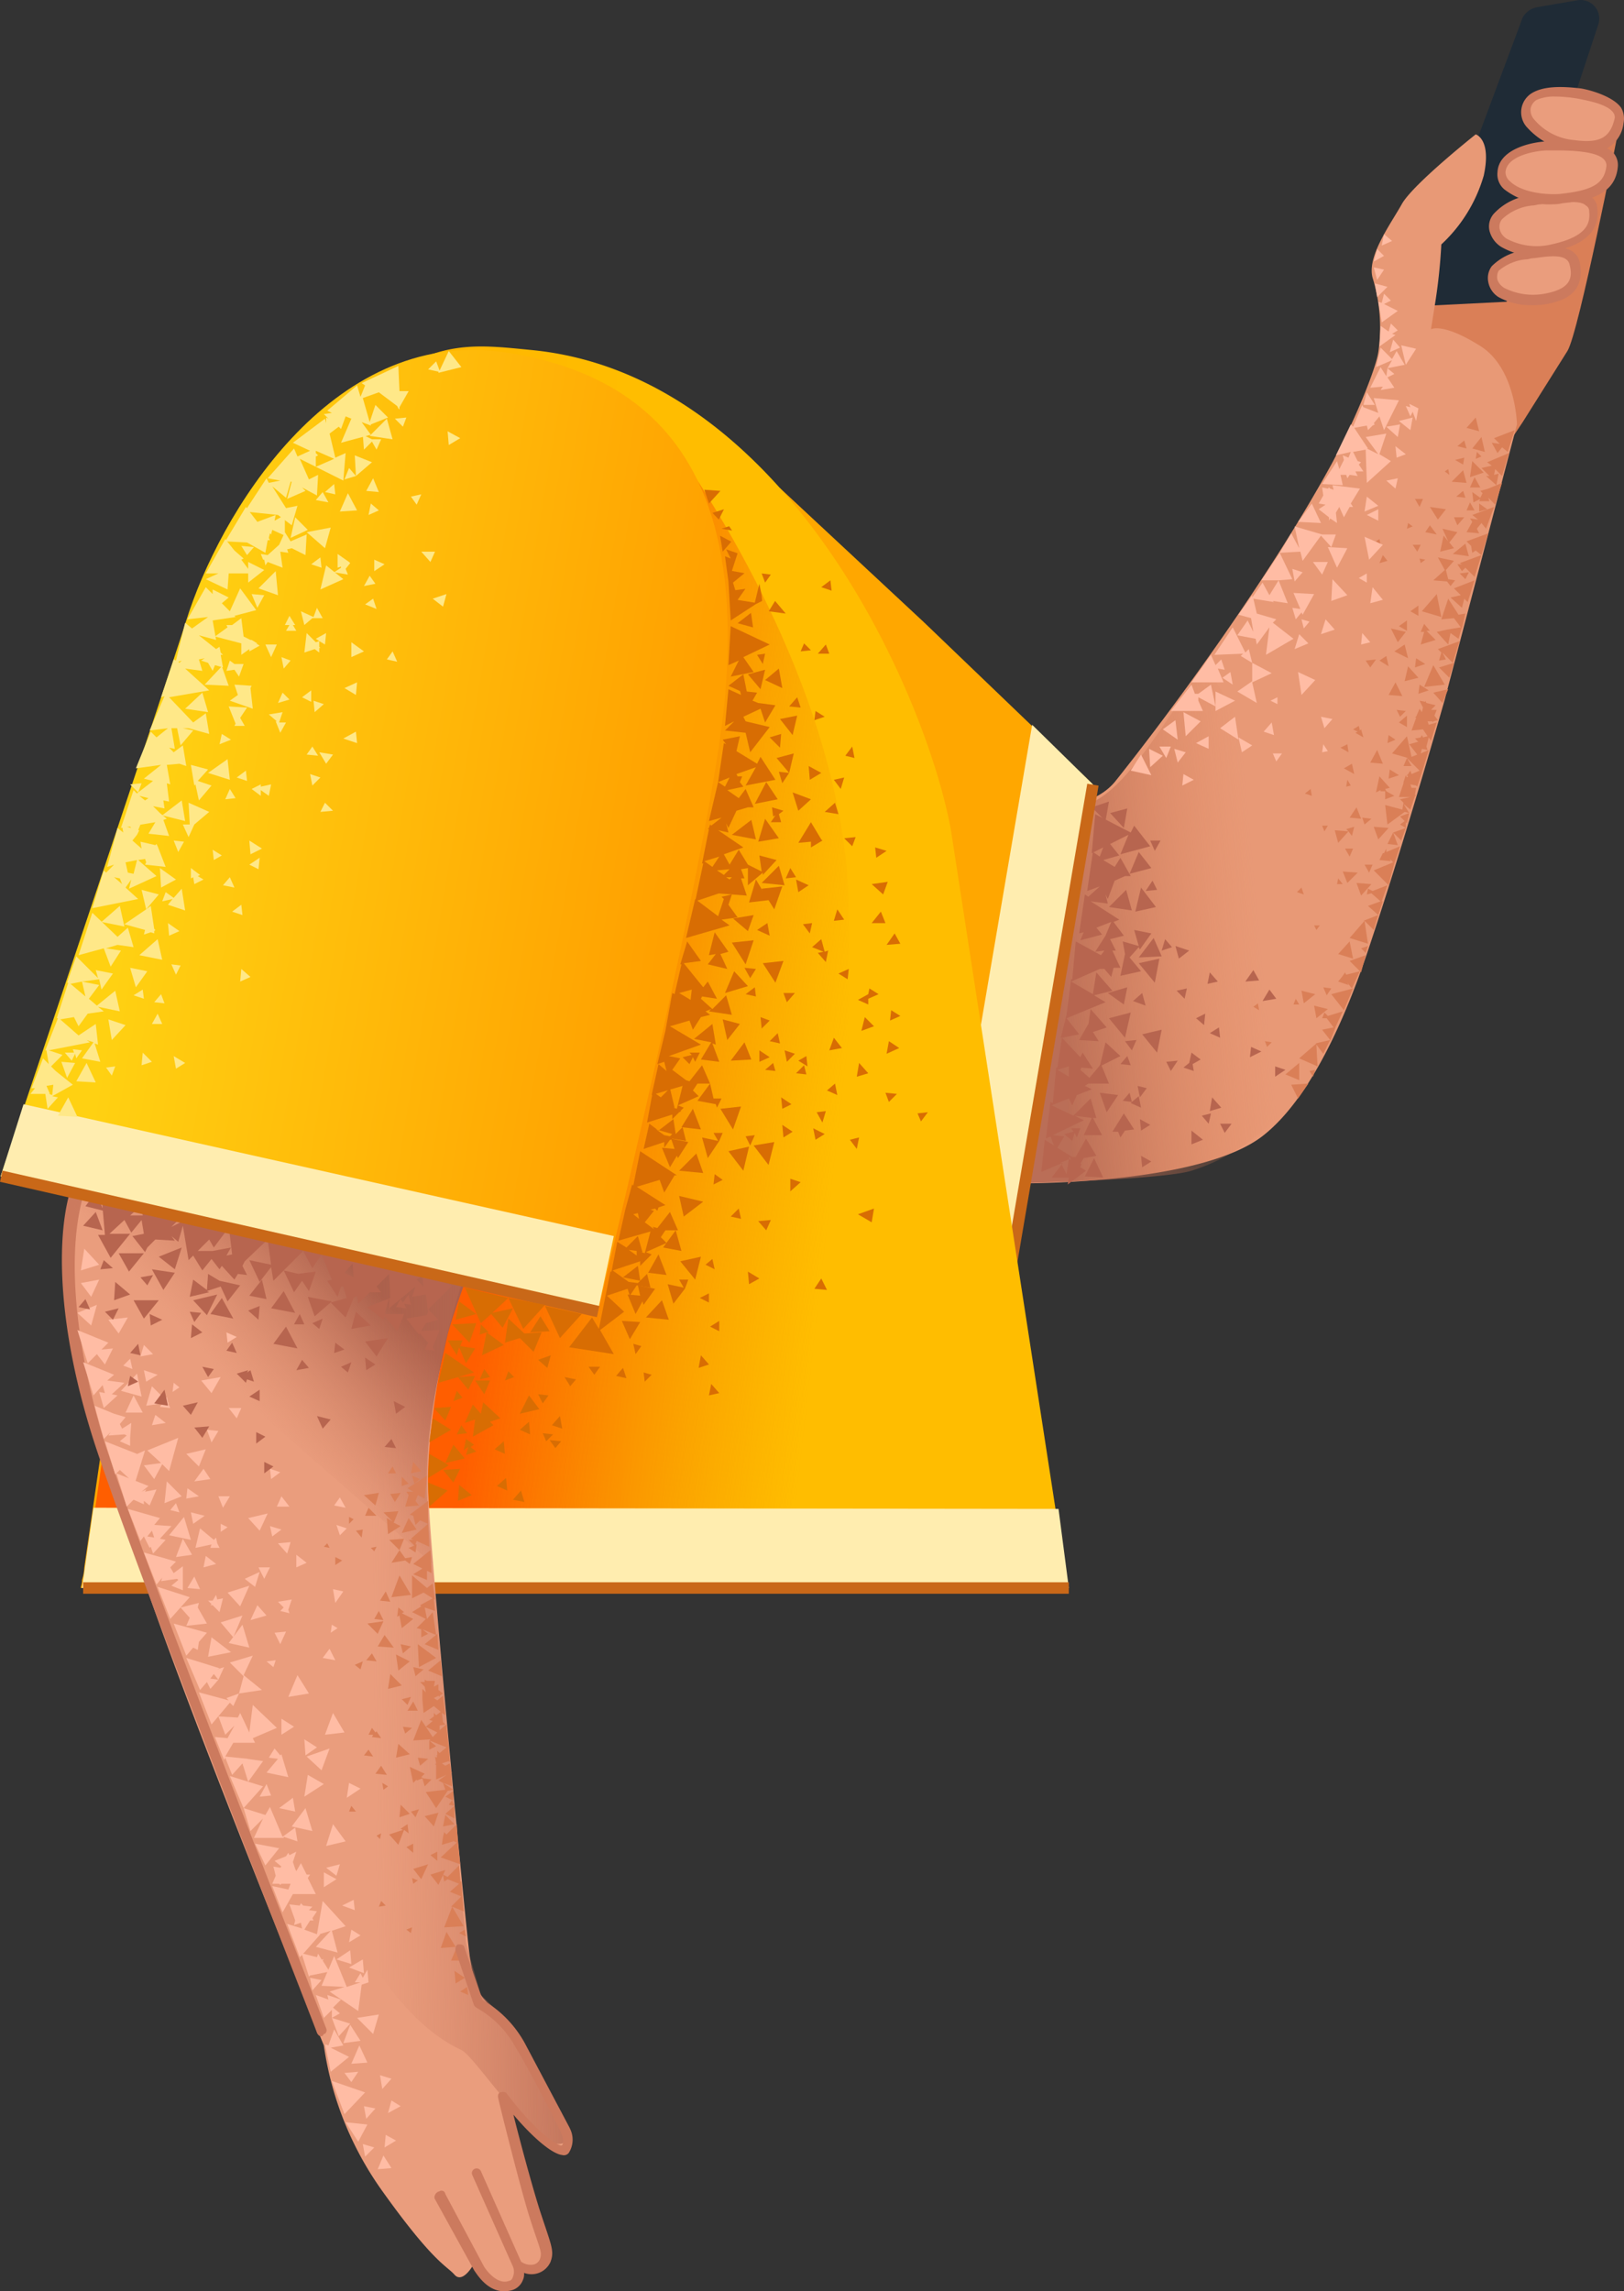 <svg xmlns="http://www.w3.org/2000/svg" xmlns:xlink="http://www.w3.org/1999/xlink" width="141.692" height="199.869" viewBox="0 0 141.692 199.869">
  <rect x="0" y="0" width="141.692" height="199.869" fill="#333333" stroke="none"/>
  <defs>
    <linearGradient id="linear-gradient" x1="0.706" y1="0.463" x2="0.056" y2="0.556" gradientUnits="objectBoundingBox">
      <stop offset="0" stop-color="#da7f57" stop-opacity="0"/>
      <stop offset="0.924" stop-color="#aa5f4b"/>
    </linearGradient>
    <linearGradient id="linear-gradient-2" x1="0.559" y1="0.501" x2="-0.177" y2="0.507" gradientUnits="objectBoundingBox">
      <stop offset="0" stop-color="#ffbd00"/>
      <stop offset="0.98" stop-color="#ffa000"/>
    </linearGradient>
    <linearGradient id="linear-gradient-3" x1="0.989" y1="0.604" x2="0.558" y2="0.53" gradientUnits="objectBoundingBox">
      <stop offset="0" stop-color="#ef8200" stop-opacity="0"/>
      <stop offset="1" stop-color="#ff5e00"/>
    </linearGradient>
    <linearGradient id="linear-gradient-4" x1="0.406" y1="0.617" x2="0.68" y2="0.322" gradientUnits="objectBoundingBox">
      <stop offset="0" stop-color="#cc7a5e" stop-opacity="0"/>
      <stop offset="0.924" stop-color="#aa5f4b"/>
    </linearGradient>
    <linearGradient id="linear-gradient-5" x1="0.296" y1="0.523" x2="1.113" y2="0.49" xlink:href="#linear-gradient-4"/>
    <linearGradient id="linear-gradient-6" x1="0.216" y1="0.398" x2="0.944" y2="0.567" gradientUnits="objectBoundingBox">
      <stop offset="0" stop-color="#ffd112"/>
      <stop offset="0.98" stop-color="#ffa000"/>
    </linearGradient>
  </defs>
  <g id="_184" data-name="184" transform="translate(-179.646 -68.979)">
    <path id="Path_17403" data-name="Path 17403" d="M310.5,108.8l2-3,3.9-6.2c1-1.6,4.4-19,4.4-19l-9-.3L304.7,90l-1.3,9Z" fill="#da7f57"/>
    <path id="Path_17404" data-name="Path 17404" d="M313.8,69.6l3.5-.6a1.624,1.624,0,0,1,1.8,2.1l-8,24.2-8,.4,9.4-25.2a1.837,1.837,0,0,1,1.3-.9Z" fill="#1f2b36"/>
    <path id="Path_17405" data-name="Path 17405" d="M270.2,139.4s4.5.4,6.7-2.2c4.4-5.5,13.2-17.3,18.9-27.7,2.1-3.9,3.9-8.4,4.1-9.8a14.711,14.711,0,0,0-.5-6.5c-.5-1.9,1.6-4.7,2.6-6.5,1.1-1.8,6.4-6,6.4-6s1.4.4.7,3.6a13.179,13.179,0,0,1-3.7,6,49.646,49.646,0,0,1-.6,5.5l-.3,1.9s1-.6,4.2,1.4c3.2,1.9,3.3,6.9,3.3,6.9l-6.3,24c-2.8,9.8-5,16.8-6.5,21.3-1.8,5.5-4.9,13.2-9.3,16.7-5.5,4.4-21.5,4.2-21.5,4.2l1.8-32.8Z" fill="#e89976"/>
    <path id="Path_17406" data-name="Path 17406" d="M284.7,126.8a71.138,71.138,0,0,1,7.8,16.1C296,153.1,298,155,298,155s-4,12.9-14.4,16.1c-2.6.8-15.2,1.1-15.2,1.1l1.6-33.4s3.7.7,4.6.3c2.5-.9,5.2-4.5,10.1-12.3Z" opacity="0.74" fill="url(#linear-gradient)"/>
    <path id="Path_17407" data-name="Path 17407" d="M312.8,78.5c.3-1.7,2.9-1.5,4-1.2s4.5.6,4.1,2.5-1.6,2.4-3.9,2.1C314.6,81.4,312.5,79.9,312.8,78.5Z" fill="#ea9d7d"/>
    <path id="Path_17408" data-name="Path 17408" d="M318.1,82.3a4.869,4.869,0,0,1-1.2-.1,6.569,6.569,0,0,1-4.1-2.2,1.955,1.955,0,0,1-.4-1.6l.4.1-.4-.1a1.964,1.964,0,0,1,.9-1.3c1-.6,2.5-.62,4.32-.4,1.1.2,2.88.8,3.48,1.7a1.907,1.907,0,0,1,.2,1.3A2.913,2.913,0,0,1,318.1,82.3Zm-2.8-4.9a3.808,3.808,0,0,0-1.6.3,1.157,1.157,0,0,0-.5.7,1.209,1.209,0,0,0,.3,1,5.148,5.148,0,0,0,3.5,1.8c2.2.3,3.1-.2,3.5-1.8a.661.661,0,0,0-.1-.6c-.5-.7-2-1-3-1.2a12.482,12.482,0,0,0-2.1-.2Z" fill="#cc7a5e"/>
    <path id="Path_17409" data-name="Path 17409" d="M310.1,89.1c-.3-1.7,2.2-2.5,3.3-2.6s5.1-1.1,5.4.9-1.3,2.9-3.6,3.4c-2.4.4-4.9-.3-5.1-1.7Z" fill="#ea9d7d"/>
    <path id="Path_17410" data-name="Path 17410" d="M313.6,91.3a5.83,5.83,0,0,1-3-.8,2.315,2.315,0,0,1-1-1.4,1.674,1.674,0,0,1,.4-1.5,5.157,5.157,0,0,1,3.3-1.6c.2,0,.4-.1.6-.1,1.3-.2,3.5-.5,4.5.2a1.217,1.217,0,0,1,.6,1c.4,2.9-2.8,3.6-3.9,3.8A2.6,2.6,0,0,1,313.6,91.3Zm2.8-4.7a15.155,15.155,0,0,0-2.3.2c-.3,0-.5.1-.7.1a4.468,4.468,0,0,0-2.7,1.2,1.02,1.02,0,0,0-.2.9h0a1.31,1.31,0,0,0,.6.8,5.542,5.542,0,0,0,3.9.5c3.2-.7,3.4-1.9,3.3-2.9a.55.55,0,0,0-.3-.5c-.3-.3-.9-.3-1.6-.3Z" fill="#cc7a5e"/>
    <path id="Path_17411" data-name="Path 17411" d="M309.8,93.5c-.3-1.5,1.9-2.2,2.9-2.3s4-.9,4.3.8-.5,2.6-2.6,3c-2,.5-4.3-.2-4.6-1.5Z" fill="#ea9d7d"/>
    <path id="Path_17412" data-name="Path 17412" d="M313.2,95.6a5.783,5.783,0,0,1-2.8-.7,1.964,1.964,0,0,1-.9-1.3h0a1.735,1.735,0,0,1,.3-1.4,4.891,4.891,0,0,1,3-1.4,1.268,1.268,0,0,0,.6-.1c1.3-.2,3.8-.6,4.1,1.3.4,2.5-1.3,3.2-2.9,3.5a7.084,7.084,0,0,1-1.4.1Zm-2.9-2.2a1.41,1.41,0,0,0,.6.7,5.563,5.563,0,0,0,3.5.5c2.2-.4,2.5-1.3,2.2-2.5-.2-1-1.7-.8-3.1-.6-.3,0-.5.1-.7.1a4.286,4.286,0,0,0-2.4,1,1.128,1.128,0,0,0-.1.8Z" fill="#cc7a5e"/>
    <path id="Path_17413" data-name="Path 17413" d="M310.6,84c.1-1.8,3-2.3,4.2-2.3s5.6-.2,5.4,1.8-1.8,2.6-4.5,2.8C313.2,86.6,310.5,85.5,310.6,84Z" fill="#ea9d7d"/>
    <path id="Path_17414" data-name="Path 17414" d="M315.1,86.8a6.38,6.38,0,0,1-4.2-1.3,1.717,1.717,0,0,1-.6-1.5h0c.1-2.1,3.2-2.7,4.6-2.7h.5c1.4,0,4,0,5,1a1.594,1.594,0,0,1,.4,1.2c-.2,2.5-2.6,3-4.8,3.2a3.445,3.445,0,0,1-.9.1ZM311,84a1.033,1.033,0,0,0,.4.8c.8.8,2.6,1.2,4.3,1.1,2.9-.3,3.9-.9,4.1-2.4a.735.735,0,0,0-.2-.6c-.7-.8-3.3-.8-4.4-.8h-.5c-.9,0-3.6.4-3.7,1.9h0Z" fill="#cc7a5e"/>
    <g id="Group_1379" data-name="Group 1379">
      <path id="Path_17415" data-name="Path 17415" d="M302.3,124.1l-1.3-.3.6,1.2Zm5.2-7.7-1.1.9,1.4.2Zm-.2-6.4-1,1,1.3.1Zm3-1.5.4-.5.5.4.6-1.9-1.8.7.5.5-.7-.1Zm-8.9,20-.6,1.1,1.2.1Zm-1.6,5.9-.6,1.1,1.1.1Zm.8,8.6-.2.4h-.1l-.3.6,1,.1-.1-.2.3.3-1.7.7,1.3,1.3.5-1.9.5-1.5-1.2.5Zm-2.6-3.6-.6.9,1,.1Zm3.2,2.2-.5,1,.9.1Zm7.1-31-.4.9h.9Zm-2.5,2.8-1.4-.2.7,1.1Zm1.6.7h-.9l.3.7Zm.9-.6-.4-.7-.3.7Zm-.9-4.6-.8.2.7.4Zm-5,14.2-.7.5.7.4Zm0,8.3-.7.6.7.4Z" fill="#da7f57"/>
      <path id="Path_17416" data-name="Path 17416" d="M303.4,122.7v-.9l-.7.5Zm2.8-2.6.4-.5-.6-.1-.2-.8.7-.8-1.4-.3.6,1.1-1,.9,1.2.1Zm-5.5-2.2-.4-.5-.3.7Zm3.7,6.1-.5-.6-.3.7h.3l-.3,1.1,1.3-.4-.8-.8Zm-.4,2.9-.8-.5-.1.8Zm-.5,1.8-.1.8.9-.3Zm2.6-.6.4-1.3-1.3.4Zm-.6,2.2.5-1.2-1.3.3Zm-3-3.2-.3,1.3,1.2-.3Zm2.8-10,1.2-.3-.4-.5.7-.9-1.3-.3.5,1.1-.4-.5Zm2.8-7.9-.2,1.4,1.2-.4Zm-7.3,23.9-.1.7.7-.3Zm1.4,7.5-.4.3.5.3-1.1.4.7.7.4-1.1v-.5l.1.1.2-.9-.8.3Zm.3-26-.1.5.5-.2ZM300,116l-.3.2.4.3Zm3.6,2.1.4-.3-.5-.1Z" fill="#da7f57"/>
      <path id="Path_17417" data-name="Path 17417" d="M308.9,108.8l-.4-.4-.1.6Zm-2.9,1.1-.3.2.4.3Zm3.5,1.7h0l-.7.2.2.2-.2.4-.7-.5.1.9.6-.3-.1.2h.9l-.1-.3.6.6.6-1.9Zm-9.5,15,.8.5-.2-.9Zm1.5,4.3.3.6.5-.5ZM297,143l.4.7.3-.7Zm1.7,1.4.4.7.3-.7Zm3.5-19.2-.9.6,1.2.6Zm-5,8.7-.6.3.7.4Zm.7-1,.7.4-.2-.7-.1.1-.1-.4-.5.3.4.2Zm-.6,8.6.3.4.2-.8-.7.2.2.2-1.2-.1.3,1.1Zm-.5,3.5.4,1,.9-.9Zm2.5,1.1L298,146l.4,1.1Zm.6-3.9.9-1-1.3-.1Zm6.8-29.9.8.1-.2-.6Zm-3.8,4.2.4.6.3-.6Zm1.5-1.7-.4.6,1,.2ZM307,119l.5.5.3-.6Zm1.7-6.1v.7l.7-.2Zm-1.3-5.5-.6.5.8.2Zm-3.6,5.1h-.7l.4.7Zm-5,39.6.2-.6-.6.2Zm6.2-31.3-1.3,1.5,1.7.5Zm4.2-12.4-.3-1.3-.8,1Z" fill="#da7f57"/>
      <path id="Path_17418" data-name="Path 17418" d="M308.4,105.4l-.8.9,1.1.3Zm1.4,4.2-.9.2.7.7h-.3l.9.8.2-1-.4.1.1-.5.6.6.6-2-1.9.8Zm-1.2,4.7-.7-.1.2.3-.5.9,1.1.1-.2-.4.4-.5.4.5.7-1.9-1.9.7Zm-1,1.9.4.4.1.6.3-.2.5.4-1.9.7.2.1h-.4l.4.6.3-.3.8.8,1.2-3.8Zm-.5,4.7-.9.2,1,.9.2-.8.3.3.6-1.9-1.8.7Zm-1.1.3-.6,1.8,1.1-.1.6.8-1.2.2-.9.2,1,1.1.2-1,.7.5.3-1v.1l.3-1.3-.6.1Zm-1.3,5.8-.8,1.9,1.8-.2Zm-.1,4.9.1.1v-.1l.4-.1-.3-.4.2-.5h-.5l.4-.4-.8-.2-.1-.2v.1l-.5-.1.3.6-.1.4-.2-.3-.3.7h-.1l.1.1-.4,1.1,1-.1.4.6-.4.1-.1-.2-.1.2-.5.1.3.3h-.1l-.7.2.7.9-.5.2-.4-1.8-1.3,1.5,1.4.4h-.1l1.1,1.1-.7.3-.1-.3-.2.3-.1.1.1.1-.1.1-.1-.2-.2.6v.1l-.4,1.2h1l-.9.2.3.3-.1.6-1.5-.4.2,1.7,1.5-1.1.4.1-.5-.8.6.5.4-1.2h.1l-.1-.1.1-.6h-.4l-.1-.3.5.1.1.1.4-1.2.6-2-.7.3.1-.4.5.1-.1-.3.2-.8.2.3.5-1.6-.7.2-.1-.3Z" fill="#da7f57"/>
      <path id="Path_17419" data-name="Path 17419" d="M305.4,125.9l-.2.7.6-.1-.3-.6.9.9.6-1.9-1.9.7Zm-7.1,27.8-1.2.3-.1-.2-.2.3-.4.5.9.3-.1-.2.4.5.7-1.5.1.1.4-1.5-1.4.5Zm-.9-2.6-1,1.1,1.3.4Zm3.5-15-.1.8.9-.3Zm.4,2.3-.7-.4-.1-.2.4-.1-.9-1-.3,1.4.4-.2v.1h.4v.7Zm-3.5-1.9-.2-.9-.7.4Zm1.5,3.9-.8-.1.2.6Zm3.1-5.3-.3.7h.7Zm-3,11.6-.4-.2-.1.5.4-.1.8.7-1.1.4.9.8-1.3.5h.1l-1.3,1.5,1.6.5-.3-2,.8.8.4-1.3.4-1.2h-.1l.5-1.4Zm.3-20.2-.9.1.4.6Zm-6.5,19.9-.4.4.6.2Zm1.6,3.3h-.5l.2.4Zm1.5-3.6h.5l-.4-.5Zm-1.2,9,.3.7.4-.6Zm-1.7,1.4,1-.8-1.2-.3Zm2.1.5-1.2-.3.2,1.1Zm-1.3,5.9.2-.6-.5.1Zm-1.3,1.9.9-1.3-1.5.1Zm.1-3.1-1.2,1,1.2.5Zm3.9-4.6.8-1.9-1.9.5Zm-1.4.5-.3-.3-.2.5h.4l.6.8-1,.2.7.9-1.3.3h.1l-1.5,1.3,1.6.7-.1-1.9.6.8.6-1.2v.1l.5-1.3.6-1.3Zm-6.5-.8.5.3-.1-.6Zm1.2,3.5.4-.4-.6-.1Zm2.5-4.2-.2.5h.5Zm1.3-18.3-.5.4.6.2Zm1.5,3.2H295l.2.5Zm1.6-3.4.4-.1-.3-.5Z" fill="#da7f57"/>
    </g>
    <g id="Group_1380" data-name="Group 1380">
      <path id="Path_17420" data-name="Path 17420" d="M278.3,136.2l1.8.4-.9-1.8Zm9.1-6.1-1.7-.8v1.3l-.4-1.9-1.1.8h-.3l-.3-.8-1.8,2.3h2.8l-.4-.9v-.3l1.5.8v.4Zm3.2-2.4-1.7-.9v1.6l-1.3.9,1.7,1-.4-1.8Zm-4.5,4.8,1.6,1-.3-2Zm-1.7-.6-1.5-.8.2,2.1Zm14.7-14.1,1.2-1.3-1.6-.7Zm-5.9,11.8,1.2-1.3-1.5-.7Zm10-30.2-1.3-.3.4,1.7Zm-3.7-7.1.3,1.1.6-.9Zm.3-1.6-.3,1.1.9-.5Zm1.1,9,.9-.4-.6-.7Zm.1-4.5-.6-.6-.2.8-.3-.1.3,1.8,1.4-1-1.2-.6Zm0,2-.2.7-.7-.5-.1,1.8,1.4-1-.3-.1.5-.3Zm-.6-7.8-.2,1,.9-.4ZM280,135.9l1.1-1-1.2-.6Zm2.2-4.1-1.1.8,1.3.9Z" fill="#ffbca4"/>
      <path id="Path_17421" data-name="Path 17421" d="M285.1,134.3v-1.1l-1.1.6Zm-3,0,.3,1.2.7-.9Zm12.8-10,1.2-.4-.8-.9Zm3.8-10.7,1.2-.5-1-.8ZM293,124.3l-.4,1.3,1.2-.5Zm-5.8,4.4-.2-1.1-.7.5Zm.7-2.5,1,.6-.3-1.2-.3.3-1.1-2.2-1.6,2.4,2.5-.1Zm7.3,6.3.7-.8-1-.2Zm.3-14.5h-1.3l.8,1.1Zm7.1-13.8.1.3-.4-.1.4.9.2-.4.3.8.2-1.1Zm-8.5,8.7-1.2,1.6,2,.1Zm-1.6,7.8.6,1.4-.7-.1.3,1,.5-.6.1.2,1-1.8Zm3.8-2.2.9-1.7-1.7-.1Zm5.1-6.9.2-.9-1,.2Zm-2.5-8.4-.3,1.1h1Zm-1.4,9.7.8-1.3-2.4-.3.1.4-.3-.1-.1-.1-.1.1-.5-.1.1.7-.4.7.6.1-.6.4.9.7v.3l.1-.2.6.4-.1-.9.3-.5.4.9.5-.9h.3Zm2.6-9.9,1.2-.2-.6-.9.6-.3-.6-.5,1.5-.3-.7-1.2-.4.7-1-1-.4,1.7,1.4-.6-.4.7-.1.7-.5-.8-.9,1.8,1.1-.1ZM291,135.4l.5-.7h-.8Zm4-.8.5-.1-.4-.6Zm-3.9-4.8-.6.3.6.3Zm8.1-8.2,1.1-.3-.9-1.1Zm.7-8.2-1,.5,1,.5Zm-7.5,5.2.2,1.1.7-.8Zm6,6.6.8-.2-.7-.8Zm.5-6.2-.7.4.7.4Zm-5.5,4.8.5-.6-.7-.2Zm2.4-2.4,1.4-.5-1.3-1.4Zm5.7-12.5.8-.3-.9-.7ZM300.7,94l-1.1-.3.2,1.2Zm-17.9,43.5,1-.5-.9-.5Zm7.8-5.5-.7.8.9.3Zm-2.6,2.6.9-.6-1.2-.7Zm-6.6.5.4-1h-1Zm4.5-7.8.6.1-.3-.9-.5.5-.4-.9-1.7,2.4h2.8ZM291,123l-1.7-.5-.3-1.3,1.8.3-.1-.1,1.3.2-.8-2,1.2-.1-1.1-2.3-1.6,2.4h1.5l-.8,1.3-.6-1.1-.9,1.3v-.2l-1.2,1.7,1.1.3.2,1.2-.5-1-.9,1.3,1.6.3.1.5,1.1-1.5-.3,2.4,2.4-1.4-1.8-1.4Z" fill="#ffbca4"/>
      <path id="Path_17422" data-name="Path 17422" d="M293.3,117.9l1.6-2.2.9,1,.4-1.1H295l-2.4-.7.4,1.9-.7-1.3-1,1.7,1.8-.1Zm8.5-11.9-1.2.2,1,.9Zm.9.5.2-1.1-1.2.3Zm-6.4,2.7-1.3,2,1.8.1-.2-.9h.5l.1.3.2-.3.7.1-.2-.4h.7l-.4-.6.2-.2-.3-.1-.4-.8,1.1-.2.1,2.9,2.1-1.9-1-.6.6-1.8-1.8.3,1.1,1.5-1-.5h.1l-1.2-1.8,1.1-.2.1.4.4-.4.2-.1-.1-.1.5-.6.4,1.2,1.3-2.6-2.2-.2.4,1.3-1.3-.5-.1-.2-.8,1.9-.2-.2-1.3,2.7,1.3-.3-.2.5-.5-.2.1.4-.4.8Z" fill="#ffbca4"/>
    </g>
    <g id="Group_1381" data-name="Group 1381">
      <path id="Path_17423" data-name="Path 17423" d="M278.7,148.5l1.8-.4-1.3-1.7Zm-.5-3.3,1.9-.5-1.1-1.4Zm-2.1,14.7-.5,2.1,1.8-.9Zm.3-11.8,2,.3-.5-1.8Zm1.6-8.6-1.5.4,1.2,1.3Zm11,14.1-.7,1,1.2-.1Zm-6,2.5.2-.9-.9.2Zm5.7,5.1,1-.5-.9-.4Z" fill="#b7654f"/>
      <path id="Path_17424" data-name="Path 17424" d="M276.4,138.9l-1.5.5,1.2,1.2Zm4.9,12-.3,1,.9-.3Zm3.8,16.1.2-.9-.8.2Zm-4.2-24.7H280l.4.9Zm-.6,8.5-1.3,1.7,2-.1Zm-2.6,15.3-1,1.6h.5l.2.5.4-.6.8-.1Zm1.5-12.4-1-1.2.8-.9.1.2,1-1.4-1.5-.3.4,1.4-1.4-.4.2,1.1-.4,1.9Zm-4.4,3.3-.2,1.4v-.1l-.8,1.4,1.7.1-.5-.8,1.2-.4Zm4.5-1.4-.8.7,1.1.4Zm2.5,6.8.6-.9-1,.1Zm3.4-8.6-.2,1,.9-.2Zm-6,11.8-.2-1-.6.5-.2-.8-.6.7.8.1-.1.1Zm7.3,2.2.6-.8h-1Zm-8.7-8.3.5-2.2-1.9.5Zm2.8,1.3.4-2-1.7.4Zm.2-8.2-1.8.4,1.4,1.7Z" fill="#b7654f"/>
      <path id="Path_17425" data-name="Path 17425" d="M283.4,151.9l-1.2-.4.3,1.1Zm-3.2-6.1-.6.9,1-.1Zm5,20.1,1-.3-.8-.9Zm.9-6.4-.1-.9-.8.5Zm-7.2,4.2.2,1,.6-.8Zm-1.2-7.1.3-1.5-1.7.5Zm-2.1,7.7.6,1.7,1-1.5Zm2.8-3.7.4-.9-1,.1Zm-4.1,11,1.6.1-.8-1.7Zm5.7-4.5-.9-.5.1,1Zm-2-6-.6.7.9.1Zm1.3,9.7.8-.5-.9-.5Zm-4.9.3-.5-.3.1-.3h-.1l.3-.5,1.1-.2-.9-1.5-.9,1.6h-.3l-1.3-.8.6-1-1-.1,2.7-1.3-.8-.4,1.5.2-.7,1.5h1.6l-.8-1.5h.3l-.5-1.7-1.5,1.5-1.9-.9,1.5-.6.3.6.4-.9,1.3-.5-.6-.3.3-.2h1.8l-.7-1.7-1,1.2-.8-.7.1-.2,1,.1-.9-1.4-.2.4-1.6-1.7,1.5-.3-1.1-1.4,3.4-1.4-1-.6,1.6-.4-1.4-1.6-.3,1.9-1.9-1.1,2.5-1.1h.4l.6.7.2-.8h.6l-.7-1.5h.3l-.5-1,1.2-.3-.9-1.2.5-.2-2.5-1.6,1.5.2-.2-.8.2.4.6-1.6.9-.4h.5l-.9-1.6-.5.8-1-.6,1.4-.4-.8-1,1.6-.8-.7,1.7,2.6-.7-1.4-1.8-.3.6-3.1-1.6-.3,3.4,1-.5-.3.8-.6-.4-.5,3.4,1.1-.4-1,.9-.3-.2-.5,3.4.4-.1-.3.7,1.9-.5-.5-.6,1.3-.5-.5,1.2-.9,1.4.8-.1-.3.4-2.2-1.2-.3,3.3h-.1l-.4,3.1-.5,2h.1l-.4,2.6h-.1l-.3,3.1-.2-.1-.4,3.2.4-.2.3.8-.8-.5-.3,2.8,1.9-.8-1,1.3h1.5l-.1.6,1.6-1.2Zm-1.5-9.1v.9l-1-.6,1-.3Zm.2,8.2-.2-.2.1-.1Zm-.9.2.7-.3-.2,1.3Zm1-1.9.2-.7.2.4.3-.8h-.8l.2.3-.8.2Zm17.2-13.2-.6,1,1.2-.2Zm-5.6,2.1-.8.4.7.6Zm6.1,4.6v.9l.9-.6Zm-7.3,6.8,1-.4-1-.8Zm.1-7,.7-.4-.8-.6-.2.9-.5.4.9.3Z" fill="#b7654f"/>
    </g>
    <path id="Path_17426" data-name="Path 17426" d="M247.67,111.53l12.58,11.72L275,137.4,267.8,180,246,169.7l1.67-58.17Z" fill="#ffa700"/>
    <path id="Path_17427" data-name="Path 17427" d="M275,137.4,267.8,180l-5.8-2.7,7.7-45.1Z" fill="#ffedaf"/>
    <path id="Path_17428" data-name="Path 17428" d="M267.234,180.027l7.274-42.685.986.168-7.274,42.685Z" fill="#c96818"/>
    <path id="Path_17429" data-name="Path 17429" d="M202.9,109.2Z" fill="#fff"/>
    <path id="Path_17430" data-name="Path 17430" d="M187,205.7a4.253,4.253,0,0,1-.2,1.1v.1a2.034,2.034,0,0,1-.1.5v.1h86.1l-10.2-66.2c-2.2-11.8-14.36-39.73-36.7-41.8-4.07-.4-7.24-.8-11.34,1.7-.1,0-3.76,2.7-4.16,2.9-1.8,1.4-8.2,8.2-13.2,34.5C195,150.3,187,205.7,187,205.7Z" fill="url(#linear-gradient-2)"/>
    <path id="Path_17431" data-name="Path 17431" d="M238,107.25s15.6,20.65,15.7,41.25a297.408,297.408,0,0,1-1.1,31.2l-2.2,27.6H187l7.4-52.3Z" fill="url(#linear-gradient-3)"/>
    <path id="Path_17432" data-name="Path 17432" d="M272,200.6l.9,6.9H186.8l1-7Z" fill="#ffedaf"/>
    <path id="Path_17433" data-name="Path 17433" d="M186.9,207h86v1h-86Z" fill="#c96818"/>
    <path id="Path_17434" data-name="Path 17434" d="M225.1,126.9s-16.3,10.4-26.9,22.5c-10.8,12.3-11.8,20.1-12.1,27.3-.5,8.3,1.4,16.3,6,29.8s15.8,40.9,15.8,40.9a28.827,28.827,0,0,0,5.1,12.7c4.5,6.3,5.6,6.5,6.3,7.3s1.6-.8,1.6-.8,1.8,2.15,3.1,1.75c1.3-.3.6-2.14.6-2.14a1.7,1.7,0,0,0,2.3.08c.62-.6,0-3.6-1-5.5s-1.8-7.3-2.1-8.4c-.2-1,1.2,1.3,2.94,2.94,1.1,1.3,3.16,1.46,1.76-1.34s-2.48-5.28-2.98-5.98a39.144,39.144,0,0,0-2.62-3.52l-1-1.1s-.9-.8-1.3-4-3.5-35.7-3.6-40.6c-.2-6.3,2.4-20.4,5.9-24.3,6-7,9.7-34.2,9.7-34.2l-7.5-13.4Z" fill="#ea9d7d"/>
    <path id="Path_17435" data-name="Path 17435" d="M207.7,246.6c-.2,0-.3-.1-.4-.3-.1-.4-15-38.2-19.2-50.8-3.7-11.1-3.6-19.6-2-23.6a4.937,4.937,0,0,1,3.2-3.1c.2-.2.4-.1.6,0,.2.2.1.4,0,.6-1.3.4-2.5-.5-3,3.9-1.9,6.8.3,16.6,2,21.9,4.2,12.6,19.1,50.4,19.2,50.7.1.2,0,.5-.2.5-.1.2-.2.2-.2.2Z" fill="#cc7a5e"/>
    <path id="Path_17436" data-name="Path 17436" d="M217.4,205.4,200.9,191c-8.1-7.1-14.8-5.4-14.8-5.4s-2-11.6,3.1-21.5c1.4-2.3,3.1-.7,3.1-.7l28.5,15.8s-1.7,4.6-2.1,6.2c-1.3,5.7-2.5,10.9-1.3,20Z" fill="url(#linear-gradient-4)"/>
    <path id="Path_17437" data-name="Path 17437" d="M222,176.2c2.4-3.1,11.8-14.2,11.8-14.2l-3.1-13.9s-4.1,4.6-13.1,11.2c-8.7,6.5-13.5,10.8-12.5,16.4-1.5,4.2-.7,10.2-1.3,13.8-.8,4.5.9,24.5,2.6,35.4,1.4,8.3,6.4,19.6,13.5,22.9,1.3.6,6.9,9.6,9.1,8,.7,1-1.7-5.3-3.4-8a25.674,25.674,0,0,0-4-4.8l-1.3-4.5-3.5-39.8c-.3-7.1,3.3-20,5.2-22.5Z" fill="url(#linear-gradient-5)"/>
    <g id="Group_1382" data-name="Group 1382">
      <path id="Path_17438" data-name="Path 17438" d="M205.5,204.6v1.1l.9-.4ZM203,201l-1.7.4,1,1.1Zm-9.9-3,.7-1.3.6.6.8-2.9-2.7,1.1,1.2,1.1-1.5.2Zm4.5-2.6-1.7.4,1.1,1.1Zm10.1,28,.7-1.9-2,.7Zm-9.6-11.6-.3,1.7,2-.4Zm4.4,4.6-1.6-1.3.8-1.7-2,.6,1.2,1.2-.4,1.5Zm-3.6-5.9,1.1,1.3.8-1.9Zm-1.2.1-.8-1.4.1-.4-1.6.4.8.9-.3.7Zm11,17.5-.6,1.9,1.7-.4Zm3.9,30.1,1.2-.1-.7-1.1Zm-3.9-39.8-.7,1.9,1.7-.2Zm-3.9-1.4,1.8-.3-1-1.6Zm6.2,30.4-.7,1.6,1.4-.1Zm-.8-1.8-.6,1.6,1.5-.2Zm-16.5-38.7,1.4-.2.1.1-.6.5,1,.4v-2.1l-.8.6-.3-.5.5-.5-1-.3-1.8-.5,1.1,2.8.5-.6Z" fill="#ffbca4"/>
      <path id="Path_17439" data-name="Path 17439" d="M195,204.8l1.4-.2-.8-1.4Zm5.6,4.3.8-1.8-1.9.6Zm8.7-9.5-.5.7,1,.2Zm-11.2,9.3-.1.1h.2l.6.6.3-1.2-.5.1-.1-.4-.3.5h-.4Zm-1.5-2.4-.6,1,1.1.1Zm-.1-4.6,1-.7-1.2-.3Zm9.8,20.2,1-.7-1.1-.7Zm2.7,10.8-1.1-.6v1.3Zm-3.7-13.3-1.1-.7v1.4Zm-5.3-1.8.5-1.1-1.1.4.2.2-2.6-.7,1.1,2.8,1.6-1.9Zm8.4-5-.6.8,1.1.2Zm-3.2,13-1.2.9,1.4.3Zm-3.3,4,.9,1.9,1.2-1.5Zm2.3-7.8-.1.1-.5-.6-.5.8.8.1-1,1.2,1.9.4Zm2.1,4.7-1.2,1.6,1.8.4Zm-5.5-16-1.2,1.6,1.8.4Zm-4.5-7.4-.6-2-1.3,1.6Zm14,47.3.6-.9-1.2.1Zm1.2,6.5.8-.8-1-.3Zm-1-22.4-1,.5,1.1.4Zm-3.8,6.8.2,1.1.8-.9Zm1.9-30.8-.1.7.6-.4Zm-4.9,3.1-.8.1.6.5Zm-8.4-12.9-.3-.8-.5.6Zm3.6,1.7.6-.4-.6-.3Zm11.2,21.9-.2,1.3,1.2-.8Zm-.8,7.1-1.2.3.9.7Zm-7-5.9,1-.1-.4-1Zm9.3,28.1.8-.9-1-.2Zm2.2-3.5-1-.3.2,1.2Zm-5.2-5.3h0l.6,1.6,1-1.1-1.6-.5.7-.4-.6-.5.7-.7-1.2-.4.1.4-1.1-.4.7,2,.7-.7Zm4.9,8.3,1.1-.6-.8-.5Zm-7-29.5-.3,1.9,1.7-1.1Zm6.7,32.5,1-.6-.9-.5Zm-2.9-19-.2,1.1,1-.6Zm-.5,16.8,1.1,1.7.8-1.5Zm2.9-9.4-1.9.3,1.4,1.4Zm-15.8-31.8.1-.7.7-.8-2.9-.8,1.1,2.8.6-.7Zm.7-8.2-.2,1,1.1-.3Zm7,6.6-1,.1.5,1Zm-2.5-2.3-.6,1.3,1.4-.4ZM196,198.8l-.1.9,1.1-.2Zm6.2,6.9.5,1,.5-1Zm-8.2-5.6,1.5-.6-1.3-1.3Zm-.6,7.3,1.1,2.8,1.7-1.9Zm4.3,8.3.3.6.7-.8-.7-.1.3-.4.4.5.5-1.1-.6.2.2-.1-2.9-.9,1.2,2.8Zm6.7,13.6v-.1l1.2.4-.2-1.2-1.1.8-1.1-2.6-.4.7-1.9-.6.6,2,1.1-1.1-.8,1.7Z" fill="#ffbca4"/>
      <path id="Path_17440" data-name="Path 17440" d="M201.3,224.4l1.3-1.8-1.4-.2h.1l-2-.2.7-1.2h1.9l-.2-.4,2.1-.9-2.1-2-.3,2.4-.8-1.7-.2.4-1.7-.1.6,1.6.8-.8-.6,1.1-1.1-.1.8,2,.1-.2.6,1.5.9-1,.5,1.6-1.6-.5,1.2,2.8,1.7-1.9Zm2.6-15.7.5.5-.3.3.8.2-.1-.3.3-.9Zm-.7-6.6.2.9.8-.6Zm7.1,38.2-.1-1.2-1.2.8Zm1.1.8-.1-1.2-1.2.7Zm-4.7.2,1.5-.3-.5,1.2,2,.1-1.3.4,2.5,1.7.3-2.3.6-.2-.1-1.1-.4.7-.2-.4-.5.8h.5l-1.2.4-1.1-2.7-.5,1.2-.5-.8.1-.1h-.2l-.3-.5-.1.3-1.2-.3,1.5-1.7h-.1l1-.3-1.3,1.4,1.9.5-.5-1.9,1.2-.4-2-2.2-.5,2.9-1.1-.4.5-.8h.3l-.1-.2.4-.6-.7-.1.3-.3-.8-.1-.2-.2-.1.2-.9-.1.5,1.4-.1.4.6-.2.1.5-1.3-.4,1.1,2.9.2-.2.6,1.9Zm.5-7.1-.7-1.4.2-.3h-.3l-.5-1-.4.7-.1-.2-.2-.6.3-.9-.6.3-.1-.2-.2.3-1,.4.6.5-.1.1-.6-.1.2.8-.3.7h.6l.1.1.1-.1h.8l-.2.5-1.4-.3.9,2.3.9-1.6Zm1.4,16.3,1.1,2.9,1.8-1.9Zm-.1-2.9,1.1-.2-.8-1.4-.5,1.4-.3-.1.5,2.4,1.6-1.3Zm-3.8-43.1.3-1-1.1.1Zm-5.9-.5-.2-.4-.1-.5-.2.2-1.2-1-.4,1.7,1.4-.3-.1.3Zm5.3-6.6-.9-.3.1.9Zm-5.2-8.3-1.7.3.9,1.1Zm-8.1-5.2-1.7.2.9,1.2Zm-2.5-3.3-1.6.3.9,1.2Zm.5,9.9-.5-.1.4,1.4,1.2-1.1-.5-.1,1.1-1-1.5-.2.6-.5-2.7-1.1.9,2.9.8-.9Zm.3,3.7,1.4-.1.2.1-.6.5.9.4v-.7l.1-1.3-.8.5-.2-.4.5-.6-1-.3-1.7-.7.8,2.9.6-.6Zm1.5-2h1.5l-.8-1.5Zm1.8-2.7,1-.6-1.2-.4Zm-.4,1.3-.4-2-1.4,1.5Zm-.8-2.4-.2-.9-.6.6Zm3.6,1.2-.1.8.6-.4Zm-2.6,10.6v-.3l.5.4.6-1.4-1,.2.1-.2-.4.2.6-.5-2.8-1.1.9,2.9.6-.6Zm.7-6.9,1.2-.2-.9-.7Z" fill="#ffbca4"/>
      <path id="Path_17441" data-name="Path 17441" d="M199.1,200.5l.6-1h-1Zm-2.5-2.3,1.4-.2-.6-.9Zm-3.9,5.8.1-.1.2.6,1.1-1.2-.5-.1,1-1.1-1.5-.1.5-.6-2.8-.8,1.1,2.8.3-.4.5,1Zm.4-.9-.6-.1.4-.5.2.6Zm-.9-16.8-.3,1,1.1-.2Zm5.9,8.5.6-1-1-.1ZM187,177.9l-.3,1.9,1.6-.5Zm3.1,19.3,1.3,1.2.9-2.9-.9.4.2-.1-2.8-1.1.9,2.9Zm-2-10.1.7.9.7-1.4-1,.1.6-.6-2.7-1.1.9,2.9Zm0-4.3-1.7.7,1.2,1.1Zm12.2,9.9.4-.9h-1.1Zm-6.2-1.6-1.2-1.2-.5,1.7,1.4-.2-.2.3.9.1-.2-.4h.1l-.1-.1-.1-.5Zm6.2-5.5-.9-.4.1.9Zm2,20.5-1.3.6.9.7Zm2.6-5.7-.7-.9-.4.9Zm4.7,7.4-.9-.2.2,1.2Zm-.3-4.9.6-.6-.9-.3Z" fill="#ffbca4"/>
    </g>
    <g id="Group_1383" data-name="Group 1383">
      <path id="Path_17442" data-name="Path 17442" d="M191.3,182.4l.9,1.6,1.3-1.6Zm2.6-.9,1-1.5-2-.3Zm-3-1.6,1.3-1.6H190Zm16.2,3.9,1.5-1.3-2.1-.4Zm-12.2-4.1.6-1.9-2,.8Zm-6.9-5-1.1,1.2,1.7.4Zm7.6,16.9.7.8.6-1.1Zm3.8-4.8.9.2-.4-.9Zm2.6,7.1v1l.8-.6ZM188,173l-.9,1.2,1.6.4Zm1.5,11.1.5-1-1.2.3Zm7.7-.6-1-.1.4.9Zm-10.7-.5,1,.2-.4-.9Zm26.7,12.2,1,.1-.4-.8Zm-24.5-16.3-.3.8,1.1-.1Zm.9,3.5,1.4-.5-1.3-1.1Zm9-.5-2.1.5,1.2,1.3Zm12.9,4.1,1,1.3,1-1.6Zm-12.7-5.3-1-.6-.1,1.4-1.2-.9-.3,1.5,1.7-.4-.2-.1,1.2-.4.6,1.3,1.1-1.4Zm6.5,1,.7-1,.6.9.6-1.7-1.6.2h.1l-1.3-.3Zm-3.1,2.4.1-1.2-1,.4Zm3.3,4.4,1.1-.2-.6-.7Zm-7.7.6.5-.7-1-.2Zm7.6-5.6-1-1.9-1.1,1.5Zm-.8,1.2-1.1,1.5,2.1.4Zm-5.6-2.5-1,1.4,2,.4Zm-8.2,7.7.9-.4-.7-.5Zm5.6-5.4-.1,1.2,1-.5Zm-3.4-4.3-1.1.2.6.7Zm14.8,13.4.7-.8-1.2-.3Zm-5.5-3.4-.9.6.9.4Zm6.6-4.1-.1.9.9-.3Zm-6.4-5.5-1.1,1.4,1.5.3ZM191,187l.9.2-.2-1Zm2.1,4.4,1.2.2-.3-1.4Zm-.4-7.8.1,1,1-.5Zm18-.2-.4,1.5,1.7-.3Zm-4.5,1.1-.4-.9-.5.9Zm11.8.5-1.9.1.9,1-.3.6.9.1-.2-.3Zm-6.4,3.5.8-.5-.9-.6Z" fill="#b7654f"/>
      <path id="Path_17443" data-name="Path 17443" d="M207.8,184l-.9.4.6.5Zm6.4,8.3.8-.6-1-.5Zm-4.2-3.6.3-.9-.9.4Zm7.9-4.6-.9-.9,2.1-2.1-2.6-.8.1.9-.6-.6.4-.3-3.1-.9v.2l-3-.9v.1l-2.5-.7V178l-2-.4-3-.8v.1l-3.2-1,.3,2.5-.5.1.4-.7-1.6.3h-1.3l1-1,.4.7,1.2-1.6h-.7l.3-.3-3.4-.8.1.3-1.2.6.8-.8-3.4-.9.1.7H191l.8-.7-3.3-1.1.3,3.5h-.6l1.1,2,1.7-2.1h-1.8l1.3-1.2.6,1.1.9-1.1.2,1.2-1,.2,1.1,1.4.2-.4.7-.7,1.7.1-.3-.4.6.5.4-1.4.5,3,.4-.4.8,1.3.8-1,.7.9.2-.3,1.1,1.2.3-.5.8.1-.4-.8.2-.4,2-1.9.3,2.2-1.9-.4.9,1.9,1-1.3.2,1.2,2.6-2.6.8,1.5.8-1.2.9,2.2-.4.1.9,1.4.3-.9h.2l.3,1-1.4.4,1.3,1.3.7-1.7.3-.2.1.7,1-1h1l-.4-.5,1.1-1.1.1,2.1-2,.8,1.4,1.1.1-.3,1.1,1.3.6-1.5h-1.7l.4-1.4v.9l2.3-1.9-.3.9,1.2-.2.2,1.5-.1.3-1.8.3,1.1,1.4.6-1,1.1-.3Zm-8.2-4.1.7-.8.1,1.2Zm5.6,1.9-.5.7-.2-.3-.4.7.9.1-.2-.4.6.1Zm-18,12.5.6-1-1.3.1Zm4.5-4.9-.3-1-.3.2.1-.2-1,.3.8.8.1-.3Zm.9,8,.8-.6-.8-.4Z" fill="#b7654f"/>
    </g>
    <g id="Group_1384" data-name="Group 1384">
      <path id="Path_17444" data-name="Path 17444" d="M213.1,210.4l-1.4.2.9.9Zm1.4-6.2-.7,1.1,1.2-.2.4.3.2-.6-.6.1-.5-.7.4-1-1.3.1Zm.8-2.8-.6,1.3,1.3-.3ZM213.7,215l-.2,1.3,1.2-.3Zm.7,6.1-.2,1.2,1.2-.3Zm4,7.7-.1.4-.1.7,1-.3-.2-.1.5.2-1.4,1.3,1.7.6-.2-1.9-.1-1.6-.9.9Zm-3.8-2.4-.1,1.1.9-.3Zm3.9.9-.2,1,1-.2Zm-2.8-30.8-.2,1,.9-.2Zm-3,2.7-1.3.2,1,.9Zm1.4.8.5-.8-.9.1Zm.6-2.2v.8l.6-.2Zm-1.6,12.5-.4-.8-.4.7Zm3,7.9-.4-.8-.5.8Zm-2.8-10.4-.5.8.9.1Zm-4.4-2.3.6-.4-.6-.3Zm6,4.1-.5-.4-.1.8.2-.1.2,1.1,1-.8-1-.5Zm-.1,3.6.7-.6-.9-.2Zm1.1,2,.7-.6-.9-.2Zm2-2.3-.1-1.4-1.1.9Z" fill="#da7f57"/>
      <path id="Path_17445" data-name="Path 17445" d="M218.2,215.2l-.1-1.4-1.1.9Zm-2.8-1.3-1.2-.6.2,1.4Zm-2-12.5.1,1.4,1.1-.7-.6-.3.4-1-1.3.1.8.8Zm1.9,27.5-.1-.8-.6.4.2.1-1.2.4.8.9.5-1.3Zm-.5-9.3.2.6.6-.5Zm4.3,6.4-.3.4.5.1-.8.7.8.4v-1.1l-.2-.5h.1v-.8l-.7.5Zm-8.6-24.5-.4-.2v.6Zm-2.6,2.4.5.1-.2-.4Zm4.6,0-.5.1.3.3Zm-.4,9.3-.5.6.9.1Zm3.4,3.8-.8.2.5.5Zm.2,12.8-.6.3.6.5Zm2.1,1.5v-.8l-.6.3Zm-4.6-19.7-.6,1,1.4.1Zm-1.8,10.5.8.1-.4-.6Zm1.5-1.5-.4-.6-.1.1-.3-.4-.3.6h.4l-.1.2Zm3.5,12.3.6-1.3-1.3.4Zm.8-.4.7.9.6-1.3Zm-.5-5.1.8.9.4-1.2Zm-2.8-30.5-.4.6h.7Zm-2.7,6.2.1-.7-.6.1Zm.3-1.9h1l-.7-.7Zm4.1-3.5.2.7.5-.4Zm4.7,40.2-.1-.6-.5.3Zm-5.8-31.5-.7,1.9,1.7-.2Zm1.2-7.3h-.6l.2.3-.3,1,1.2-.1-.3-.4.2-.5.6.3.2-2-1.7,1.1Zm-.3,2,.3.1.2.8.4-.4.7.3-1.5,1.3.2.1h-.4l.5.5-.5.2.6.4.1-.7h-.1l.1-.3,1.1.5-.1-2v-2Zm1.1,4.7-.8.5,1.2.5V206l.4.2-.1-2-1.5,1.2Zm-.9.6v2l1-.5.8.5-1.1.6.1.1-.8.5,1.2.6-.8.8.4.1v.7l.6-.3-.5-.4,1.2.5-.3-2-.5.6-.2-1,.9.3-.1-1h.1l-.2-1.4-.5.4Zm.5,6,.1,2,1.5-.8Zm1.8,4v-.5l-.4.2.1-.5h-.7l-.2-.1v.2h-.4l.4.4.1.5-.3-.3v.9h0l.1,1.2.9-.6.6.5-.4.3-.2-.2v.3l-.4.3.3.1-.6.5,1,.5-.4.4-1-1.5-.7,1.8,1.5-.1-.1.1,1.5.6-.6.5-.2-.2v.4h-.1l.1.1-.1.1-.1-.1.1.6-.1.1h.1v1.3l.9-.4-.7.5.4.2.2.6-1.7.2.9,1.4,1-1.5.5-.1-.9-.6.8.3-.1-1.2h.1l-.1-.1-.1-.7-.4.2-.3-.2.6-.2.1.1-.1-1.3-.2-2-.6.5v-.4l.5-.1-.2-.2-.1-.8.3.2-.2-1.7-.5.4-.3-.2.4-.2.1.1v-.1l.3-.2Zm1.7,22.2L219,240h1.3Z" fill="#da7f57"/>
      <path id="Path_17446" data-name="Path 17446" d="M218.6,237.5l-.5,1.4,1.3-.1Zm-2.5-15.2.2.7.7-.6Zm.6,2.5.6-.6-.8-.1h.1l-.2-.1.3-.3-1.3-.6.3,1.4.3-.3v.1l.5-.2Zm-3.8-1.8-.5.7,1,.1Zm3,4.5.3-.7-.7.2Zm1.2-6.7v.8l.6-.3Zm2.6,10.9-1,1-.4-.2.1.6.3-.2,1,.4-.8.7,1,.4-.9.9h.1l-.7,1.8,1.7-.1-1-1.7,1,.4-.1-1.2-.1-1.4h-.1Zm-8.6-17.1.2-.7-.7.3Zm1.6,20.7.6-.1-.4-.4Zm2.8,2.3.1-.5-.5.2Zm.2-4.3.4-.3-.5-.2Zm3.6,7.6.1,1.1.8-.5Zm1.1,1.4-.6.4.7.3ZM210.1,227h.6l-.4-.5Zm2.8,1.9-.4.2.3.3Zm.2-3.8.4-.3-.5-.3Z" fill="#da7f57"/>
    </g>
    <path id="Path_17447" data-name="Path 17447" d="M179.7,171.6l52.1,11.8s10-40.9,11.1-53.6-.9-27.4-19.3-30.1c-15.2-2.2-24.9,14.4-27.7,23.4-1.3,4.2-16.2,48.5-16.2,48.5Z" fill="url(#linear-gradient-6)"/>
    <path id="Path_17448" data-name="Path 17448" d="M179.7,171.6l52.1,11.8,1.4-6.6-51.5-11.5Z" fill="#ffedaf"/>
    <path id="Path_17449" data-name="Path 17449" d="M179.646,172.068l.22-.975L231.942,182.9l-.22.975Z" fill="#c96818"/>
    <g id="Group_1385" data-name="Group 1385">
      <path id="Path_17450" data-name="Path 17450" d="M205.4,114.1l-.4,1.8,1.5-.7Zm3.1.9-2.1.4,1.6,1.4Zm-3.4-.2.5-1.7-1,.2-1.2-1.9,1.2,1,.4-1.4h.1l-.4,1.5,1.6-.7-.3-.3,1.3.7.1-1.8-.8.4-.8-1.8,1.4.7v-.9l.2-.1-.2-.2v-.2l1.6.7-1.6.7,2.4,1.2.2-2.4-.9.4-.5-2.1.8-.6.2.2.4-1.1.5.2-.9,2.1,2.6-.7-.8-1.1.8.3V106l1.5-.6-1.1-1.1-.5,1.5-.6-2.1,1.4-.5,1.6,1.2.1.2.1.1v-.2l.8-1.4h-.8l-.1-2.2-3.2,1.5.3.2-.4,1-.3-1-2.6,2.2.4.2-.7.1.4.4-.2-.1v.5l-.1-.4-2.8,2.1,1.5.7-1.1.5-.3-.7-2.3,2.6,1.1.2-1,.2-.2-.4-1.9,2.9,2.9.3,1.2.9Zm.5-3.6-.1-.1Zm5-2.5.1,1.8,1.4-1.2Zm-3.4,3.9,1.1.2-.5-.9Zm8.3-.3.5.7.4-.9Zm.9,4.8.8.9.4-.9Zm-4.4-4.2-.2,1,.9-.4Z" fill="#ffe888"/>
      <path id="Path_17451" data-name="Path 17451" d="M211.5,121.7l1,.4-.3-.9Zm.7-11-.6,1.1,1.1.1Zm2.6-4.5.3-.8-1,.1Zm3.1-4.7,2-.5-1.1-1.4-.8,1.7-.3-.8-.7.7.9.2ZM210.1,118h0l-1-.7v1.2l.3-.1v.1l-.6.4,1.2.2-.2-.5.4-.5Zm-2.4.5-.1-.9-.8.6Zm4.2.7-.5.9,1-.2Zm-1.8-9.4-.4,1,1-.3ZM210,112l-.7,1.6,1.5-.1Zm-8.5,17,.1-.2-1.5-.1.3.9-.7.5,2,.7Zm-3.9-9.5,1.9.9.1-1.4h1.7v.8l1.4-1.1-1.4-.7v.6l-.6-.8.2-.1-.8-.7-.8-1-1.7,3h1.1Zm-.1,9.2,2.1.1-.6-1.7Zm-1.7,2.1,2,.3-.5-1.7Zm10.5-13.4.1-1.8-1.4.6-.5-.8-.5,1.1-1,.9-.6-.1.2.5h.1l.1.5.2-.3,1.3.5-.2-1.4.7.1-.1-.3.4-.1Zm-2.6,1.4-1.5,1.5,1.7.6Zm-2.1,2,.5,1.2.6-1.1Z" fill="#ffe888"/>
      <path id="Path_17452" data-name="Path 17452" d="M208,125.2l.1-1-.9.5.3.2-.3.1-.8-.8-.2,1.7.9-.3.4.3v-.4h.1l-.1-.1v-.5Zm2.7,4.4.1-1.1-1.1.5Zm-6.3-2.3.6-.7-.8-.3Zm2.5,6.8-.5.7,1,.1Zm11.4-12.2.3-1.1-1.2.4Zm-6-3.1.9-.6-.9-.4Zm1.1,7.7.9.2-.4-.9Zm-5.8-6.1,2-.9-1.5-1.2Zm1.2-9.2-.8.7.9.2Zm10-3.4,1-.6-1.1-.6Zm-6.7-.5-.8-.4.1,1.3.7-.7.4.7.4-.9Zm-5.2,15.6h.9l-.5-.9-.3.8-1.1-.5.3,1.2Zm-4.1-5.7.2-1.1h.2l-.1-.2.1-.4.1.1.1-.4,1.1.5v-1.8l-.9.5.1-.5-1.6.6-1-1.3-1.8,3,1.9.1,1.6.9Zm-.2-2.2h0l-.1-.1Zm1.7,16.1-1.2.2.7.6h-.1l.4,1,.5-.9H204Zm-3.7.5.6-.9-1.6-.1.6,1.5-.1.2h.9Zm6.5-.5.8-.7-.9-.3Zm-5.3-14.4-1.1-.1.5.8Zm.2,8.4h.1l-.5-.3h-.1l-.6-.3-.2-1.6-.8.6h-.5l.1.2-1.1.8,2.3.6v1l.7-.5v.2l.9-.5Zm11.4-19.6-1.5,1.5,2,.3Zm-8,18-.5-.8-.4.8h.4l-.3.5h.9l-.3-.5Zm4.9,2.8,1.1-.5-1.1-.8Zm-6.5-1.1h-1l.5,1.1Zm-6,10.9-1.5-.4.3,1.8.1-.1.3,1.4,1.1-1.3-1.2-.4Zm1.9.9-.2-1.8-1.7,1.2Zm.8-9,.4-1.1h-.8l-.4-.3-.3.9.7-.1Zm-.7,5.5-.8-.5-.2.9Zm7-4.3-.8.6.8.4Zm2.8,4.2,1.2.4-.1-1Zm-2,6.4,1.1-.1-.7-.7Zm-7.9-2-.4.9.9-.1Zm7.2-.3.7-.7-.9-.3Zm-14.4,16.2-1.5-.3.5,1.7Zm-3.2-.4.9-1.4-1.3-.2,1-.3,1.4.2-.5-1.7-.9.8-2.2-2.1-1.2,3.7,2.2-.6Zm4.1-2.4-1.6,1.4,2,.4Z" fill="#ffe888"/>
      <path id="Path_17453" data-name="Path 17453" d="M188.5,149.4l2,.4-.4-1.8Zm5.3-9.3,2,.5-.3-1.8Zm-4.4,19.6,1.2-1.3-1.5-.5Zm-2.9-1.2.8-1.1,1.4-.2-.5-.4,1.9.4-.4-1.8-1.6,1.3-.7-.6.9-1.2-1.5-.3,1.5-.2.2.9,1-1.4-1.5-.3.2.7-1.9-1.9-.8,2.3h.1l-1,3.1h.1l-1.1,2.8h.1l.2,1.2-.5-.5-1,2.6h.3l-.4.5h1.3l.2,1.3.9-1-.5-.1,1.8-1-1.5-1.2-.4-.4,1-1-1.2-.4,3.6-.7-.3-.2.6.2-1,1.4,1.6.3-.5-1.6.3.1-.2-1.8-1.5,1-1.6-1.4,1.2-.2.4.8Zm-2.3,6-.3-.1h.1l-.3-.7.6-.1-.1.9Zm2.6-9.9.3,1.3-1.3-1.1Zm15.4-9.8.1-1-.9.6Zm-6-3.9h-.6l.5,1.1.5-1.1,1.3-1.1-1.8-.8Zm3.5,4.6-.6.7,1,.2Zm1.8-2,1-.5-1.1-.7Z" fill="#ffe888"/>
      <path id="Path_17454" data-name="Path 17454" d="M201.1,136.2l-.8.6.9.3Zm-5.4,6.2-.9-.1.4,1Zm12.4-6.8.6-.8-1.2-.2Zm-4.2-5.3,1-.3-.6-.6Zm-1.5,7.1-.8.4.8.6v-.5l.7.5.2-1-.9.2Zm-9.5,20.9h.9l-.4-.9Zm-.7-7.8.6-.2.3.1v-.2l.1-.1-.1-.1-.3-2-.4.3,1.1-1.3-1.5-.4.4,1.7-1.9,1.3,1.8.5Zm-.9-12.6-1.1,3.3,3-.5-.6,1,1.8.2-.5-1.4.3-.1-.6-.5-.6-.6,1,.2-.1-.7.5.1-.2-1.6.3.1-.3-1.7,1.1-.1.6.2-.3-1.8-.8.6-.4-.4.5.1-.3-1.8h.5l.3,1.5,1.1-1.3-.9-.2h.5l1.8.5-.3-1.8-1.1.8-2.1-2.2,3.5-.6-2.1-1.9,1.5.2-.3-1,.5-.1-.3.2.6.2.4.7.2-.5.7.2-.2-1.1h.2l-.2-.2-.1-.5-.3.2-1.5-1.2,1.5.4-.3-1.7,2-.3-.1-.1,1.9-.5-1.4-1.9-.9,2-.7-.7.6-.5-1.4-.7v.4l-.6-.6L196,123l1.8-.2-1.4,1-.6-.5-.8,3.3-.2-.1-1.1,3.3.3-.1-1.3,3,1.6-.2-1,.8-.5-.5-1.3,3.2,2.2-.3-1.5,1.2.8.2-1.3,1,.3-.8-1,.1.7.7-.1.1-.3-.3Zm4.2-11.3-.2.2-.1-.1Zm-2.9,12-.3.2-.5-.4Z" fill="#ffe888"/>
      <path id="Path_17455" data-name="Path 17455" d="M190.6,146.4l.5-.7-.2.8,2.4-1.1-1.6-1.4.6-.1.1.3.1-.2-.2.4,1.8.2-.7-1.8-.1-.2-.1.1-1.3-.3.1.6-.8-.7.4-.5.2-.4h-.1l.2-.5-1,.1.2.2-.8-.2.1.6-.5-.4-.9,3.4.6-.2-.7.7-.2-.2-1,3.3,4-.8-1.1-1Zm1-2.4-.3,1.2-.5-.1-.2-.9Zm-1.5,1.6.2.5-.7-.6Zm3.5-.9.1,1.7,1.3-.7Zm.7,4.8.1,1.1.9-.4Zm4-5.5.7-.4-.8-.5Zm-1.2,1.3-.8-.6v.9l.2-.1.1.6.8-.4-.5-.3Zm-10.8,18,1.7.1-.8-1.7Zm-1.6,3,1.7.1-.8-1.7Zm11.1-17.9-.3-1.9-.7.8-.7-.5-.3.8.9-.2-.4.5ZM192,161.9l.9-.3-.8-.8Zm.1-6.6-.8.5.9.3Zm8.5-.7.9-.4-.8-.7Zm.1-6.7-.8.6.9.3Zm-5.3,5.3-.8-.1.4.9Zm-.4,9,.8-.5-1-.6Zm-1.9-5.8.9.1-.3-.8Zm-3.7,6.4.3-.8-.8.1Zm-3.9.2.7-1.3-1.2-.1Zm.4-1.5.3-.6.1.4.5-.7-.8-.1.1.3h-.8Z" fill="#ffe888"/>
    </g>
    <g id="Group_1386" data-name="Group 1386">
      <path id="Path_17456" data-name="Path 17456" d="M246.4,140.4l-.6,2,1.8-.3Zm.1-3.2-1,1.9,2-.4Zm-2.8,16.5-.8,1.9,2-.6Zm-.2-11.9,2.1.4-.4-1.7Zm5.4-7.1-1.5.4,1.1,1.3Zm-2.9-5.6.4-1.7-1.5.4Zm3.2,2.3-1.5.3,1.1,1.4ZM243,116.9l.4.8-.5-.2.3,2.2.2,3.4,2.2-1.43.54-.27-.04-.5-.2-1-.4,1.65-1.5-.24.68-.97-.88.12-.2-.66,1-.82-1.1-.2.5-1.54Zm3.4,11.4,1.5.7-.3-1.7Zm1.4,4.7-1,.3.9.9Zm-.8,6.4.1.8.2-.1-.4.6h.9l-.2-.7.4-.3Zm7-5.3-.6.8.8.2Zm1.7,15.4h1.2l-.4-1Zm-6,.1.6.8.2-.9Zm5.7,6.1h0l-.9.5.9.4v-.5l.9-.4-.8-.5Zm-5.2-19.9.1,1.2,1-.6Z" fill="#d86d03"/>
      <path id="Path_17457" data-name="Path 17457" d="M249.2,129.8l-.7.8,1,.1Zm3.3,9.2-.9.8,1.2.2Zm-3.9,5.7-.4.9.9-.1Zm4.7-7.9-.9.2.6.8Zm-1.9,30.1.3-1-.8.1ZM221,195l-.7-.5-.2,1,.4-.3-.2.7.9-.3-.5-.4Zm26.6-58.7.3,1,.6-.9Zm-.88-14,1.48.2-.93-1.1ZM244,123.34l1.35.37-.18-1.27Zm-2.5-10.44,1-1.1-1.4-.1Zm.86,1.4.45-.9-1,.32Zm.24.8.92.16-.26-.38Zm.6,11.9.9-.4-.7,1.4,2-.4-.9-1.3,2.3-1.1-3.4-1.6Zm2.8,3.8.4,1.2.9-1.5-1.5-.2-.5-.2.4-.7-.9-.1-.3-1.5-1.3,1,1.1.5-.1-.1.1.4-1.1-.5-.3,3.2.8-.4-.8.8,1.8.2.4,1.7,1.7-2.2-2.1-.5-.2-.4Zm-3.3-13.7.75-.87-.98-.52Zm-.1,32.1,1.4-.2-.8-1.1.3-.9-.9.2.2.2-.5,1.5-2-1.5-.8,3.4,3.8-1.1Zm6.7-9.5,1.1-1-1.6-.6Zm-1.7,4.8-1.5,1.5,2,.2Zm-3,15.4-1.2,1.6,1.8-.1Zm2-10.4-.9.6,1.1.5Zm1.4,6.1.3.8.7-.8Zm4.7-7.3-.3,1,.9-.1Zm2.4,9.4-.3,1.2,1.1-.4Zm-5.8,3.8.8.5-.1-.9Zm7.9,3.6.7-.7-1-.1Zm-12.5-12,.7-2.1-1.9.2Zm3.3-.3-1.8.2,1.1,1.7Zm-.8-4.5.7-2-1.8.2.1.2-.6-1-.6,2,1.7-.2Zm-2.9,17.2-1.8.2,1.1,1.8ZM257,143.2l-1-.3.1.9Zm-6.8,3-1.1-.5.2,1.1Zm1.9-26.6-.8.6.9.3Z" fill="#d86d03"/>
      <path id="Path_17458" data-name="Path 17458" d="M246.4,119.8l.5-.7-.8-.1Zm3.4,5.3-.3.7.9-.1Zm1.9.1-.7.8h1Zm-6,.9.5.8.2-.9Zm5.1,4.9-.1.8.9-.3Zm1.2,29.6,1.1-.2-.7-.9Zm1.6-6.2.1-.9-.9.4Zm-7.6,3.3.1,1,.7-.7Zm-3.8-10.8,2.6.2-.5-1.5h.3l-.3-.8.6-.1v1.5l1.3-1.1v.2l1.2-1.3-1.5-.4.2,1.4-1.2-.6-.8-1.3-.8,1.3-.5-.9,1.7-.6-2.2-1.5.9.2-.2-.8.2.4.7-1.5,1-.3h.5l-.7-1.6-.6.8-1-.7,1.4-.3-.3-.4.2-.5H244l-.1-.2,1.7-.6-.9,1.6,2.6-.5-1.3-2-.3.6-1.8-1.1.3-1.3-1.5.3.3.4-.2-.1-.5,3.4,1-.4-.4.8-.6-.4-.8,3.4,1.1-.3-.9.7-.1-.1-.1.3-.1.1h.1l-.6,3h.1l-.7,3.3,2.1-.7h-.2Zm1-2-.4.4-.6-.4,1.1-.1Zm-.8-1.2-.6.9-.7-.5Zm.6,1.8h.5l-.2.2Zm.6,3.6,1.3,1.1.5-1.4Zm10.7-7.1-1,.1.7.7Zm2.8,3.9-1.4.2,1,.9Zm-5.7-3.6-.1-.1-.9-1.5-1.1,1.8,1.1-.1v.5Zm-8.3,11.2-.6-1.3.7-.2-1.2-1.7-.5,2,.6-.1-.7.9Zm-1.3,4.8-1.6,1.3,1.5.3-.9,1.5,1.6.2-.6-1.6.3.1Zm.9-.4.4,1.8,1.1-1.4Zm2.4-3.6.5-.8-1-.1Zm-7.5,14.8.5-.7h.1l.1-.1,1.2.2-.3-1.2-.6.6-.2-1.3-1.3,1-.8-.6-.5,2.2,1.8-.6v.5Zm.7-1.2-.2.2-.5-.1-.7-.5,1.4.4Zm-.2-4-.8.8-.7-.5-.5,2.7,2.2-.7v.4l.6-.6.2-.1H239l.3-.3-.5-.2,1.8-.8-.5-.5.4-.6h1.1l-.7-1.6-1.1,1.4-.3-.1-1.2-.9.7-1-1-.2,2.8-1-2.7-1.6,1.7-.5.3.8.7-1.1.8-.2-.4-.3.5-.2-.2.2,2,.3-.5-1.7-1.2,1.2-1-.9.1-.2,1.3.2-.8-1.5-.4.5-1.7-2.1,1.5-.2-1.2-1.7-.6,2h.1l-.6,2.6-.2-.1-.6,3.3-.7,2.9.6-.2.2.8-.7-.6-.6,2.7,2.7-.8-.5,2-.3-.1h.1l-.4-1.7Zm3-8.8h0Zm-1.1.2-.1.9-1-.6,1.1-.3Zm-.6,8,.1.2Zm-1.2,2-.1-.1Zm-18.5,17.2-.3,1.6,1.8-.5Z" fill="#d86d03"/>
      <path id="Path_17459" data-name="Path 17459" d="M239.1,167.3l1.7.2-.7-1.8Zm6.8-5.7.9-.4-.9-.6Zm-.4-6.5-.8.6.9.2Zm2.4,12,.1,1.1.8-.5Zm-1.5-4.8.9.1-.2-.7Zm-4.1,6.2-1.4-.3.5,1.8,1-1.5.3-.7h-.8Zm5.5-3.8.1,1,.8-.4Zm-1-4.9.9.2-.2-.9Zm-4.2,5h-.7l-.3-1.3-1.1,1.5,1.6.3.1.3Zm-2.8-3,.3-.6.2.4.4-.8h-.9l.2.2-.8.2Zm-1.7,9,.6-1,.1.2.9-1.4-1.5-.3.3.9-1.1-.1Zm.8.3,2.1.2-.6-1.7Zm-11.7,11.7-3.2-.6,1.3,2.7Zm3.2.8-3.2-.7,1.3,2.8Zm-3.6.2-.9,1.4,1.7-.1Zm-.2,3.8.8.7.3-1.1Zm-3.6,11,.9.4-.1-1.1Zm4-4.6.3.7.6-.6Zm-6.6,0-.5-.7-.4.8Zm3.2.7-.8.7.9.4Zm3.4-3.3.5-.7-.9-.1Zm-7.8-.2.8-.3-.5-.6Zm5.8,2.5.9.4-.1-1.1Zm4.4-3.8.5-.6-1-.2Zm-7.5-1.5-.4.9.9-.2Zm36.3-37.1-.5-.9-.7,1Zm-7.2.8.7.8.2-1-.3.1-.3-1.1-.8.7,1,.4Zm6.3,5.9.9-.4-.8-.5Zm-3.5,10.4.6.8.2-1Zm3.2-7.5,1.1-.5-.9-.6Zm-5.2,3.2.9.4-.2-1Zm7.9,2,.3.7.6-.8Zm-13,4.5.5-2-1.8.3Zm-24.6,14.6h.2l-.7-.7-.1.9.6-.2-.4,2,1.9-.9Zm1.2,7.5-1.5-1.4-.2,1-.7-.8-.7,1.6.9-.3-.2,1.5,1.8-1-.3-.3Zm-3.7,7.2,1.2-.5-1.1-.9Zm-1.1-3.3,1.7-.4-1-1.2-.7,1.6-1.4-.8-.1,2.1,1.8-1.1Zm24.7-27.2,1.3,1.7.5-2.1Zm-25.8,23.3-.3,2.1,1.9-1.1Zm-.3,7.7,1.6-1.4-1.7-.7Zm1.2-3.2.9,1.1.6-1.2Zm.7-5.5-1.5.1,1,1.1Zm2.1-2.7-1.5.1.9,1.1Zm33.3-26.1,1-.3-.8-.9Zm-6.1-1.3.7-.7-.9-.3Zm7.4,14,.2-1.2-1.4.5Zm-7.1-2.7.9-.8-.9-.3Zm2.1,8.5,1.1.1-.5-1Zm-9.2,9.3.9-.2-.7-.8Zm.9-5.6v-.9l-.8.5Zm-6.5,4.4.6-.6-.7-.2Zm4.9-2.3-.2,1.1.9-.3Zm.7-4.6v-.8l-.8.4Zm-6.4,4.5.5-.7-.7-.2Zm16.5-19.2-1-.5.2,1Zm-2.5-5.3.9.1-.2-.8Zm-3.6,5.4-.8.1.4.8Zm-19.3,18.9.7-1.7-1.5.1L224,184l-.3,2.1,1.3-.4Zm-5-2.5-2.1.1,1.5,1.6Zm3.8,7.9,1.7-.4-.9-1.2Zm8.4-3.3.9.2-.3-.9Zm-5.6,4.3.9.3-.2-1.1Zm3.7-4.4.5-.7h-1Zm-7,.2-.5-.5-.3.8Zm-.1,10.7,1,.2-.3-1Zm3.7-4.5.5-.6-1-.1Zm-6.2-4.7.5-1.2h-1.3Zm-2.2-4.1.6,1.4.8-1.3-1.3-.2.2-.5h-1.3l.8,1.3Zm18.9-10.2-1.1,1.5,1.6.3Zm-2.4,3.7,1.6.2-.7-1.8Zm8.8,1,.9-.5-1-.6Zm-1.6-5.9.9.2-.2-.9Zm-4.5,5.5.4.7-1.4-.3.5,1.7,1-1.3.3-.8Zm7.6-4.3.4-.9-1.1.1Zm-4.6-4,.8-.4-.7-.5Zm-.1,6.5-.6.5.8.4Zm-6.7,4.8.6-1.1.1.3,1-1.4-1.5-.3.2.9-1.1-.1Zm.9.3,2,.2-.6-1.7Z" fill="#d86d03"/>
      <path id="Path_17460" data-name="Path 17460" d="M233.9,184.2l.7,1.6.9-1.5Zm.2-.8-1.5-1.4,1.8-.6.2.6.6-.9,1.2.2-.3-1.2-.6.6-.2-1.3-1.3,1,1.5.3-.2.2-.8-.1-1.4-1,2.4-.8v.4l1-1-.5-.2,1.8-.8-.5-.5.4-.6h1.1l-.7-1.6-1.1,1.4-.4-.1.1.2-.8-.6.8-1-.3-.1.4-.1.2.2.1-.3.6-.2-2.5-1.6,2-.6.4,1.1.9-1.5h.2l-3.2-2.1-.6,3-.1-.1-.6,2.2-.6,2.7,2.8-.8-.5,1.9-.3-.1h.1l-.4-1.4-1,1-.8-.5-.5,2.6h-.1l-1,5-.6-1-2,2.6,3.9.6L232,185l2.1-1.6Zm1.2-8.6.1.5-.5-.4Zm1.2,1.4v0Zm-1.3,1.9v.4l-.7-.5Zm3.8.9,1.3,1.6.5-2Zm2-5.2-2.1-.5.4,1.8Zm-18.5,9.8,1,1.2.9-1.7-1.8.4,1.4-1.3-3.8-.9,1.4,3.1Zm-4,3.4-.6,2.6,3.1-.9Z" fill="#d86d03"/>
    </g>
    <path id="Path_17461" data-name="Path 17461" d="M229.37,254.63l-3.92-7.4a9.808,9.808,0,0,0-3.7-3.8l-1.6-4.62c-.03-.2-.34-.25-.54-.22s-.25.34-.22.54l1.6,4.72c.01.1.13.18.24.27a8.755,8.755,0,0,1,3.45,3.53c.93,1.48,3.32,6.08,3.9,7.3.33.86.16,1.1.08,1.2-.4-.04-2.18-1.1-4.8-4.55-.13-.18-.33-.15-.52-.12s-.27.24-.24.44c.04.3,1.94,7.92,2.76,10.5.87,2.73,1.12,2.97.9,3.6a.792.792,0,0,1-.5.48,1.383,1.383,0,0,1-1.15-.24l-3.5-7.88a.412.412,0,1,0-.76.32l3.5,7.88a1.2,1.2,0,0,1,.05,1c-.07.2-.15.33-.35.36-.95.36-1.94-.83-2.2-1.3l-3.35-6.28a.336.336,0,0,0-.54-.22c-.3.04-.5.48-.37.66l3.45,6.26c.22.28,1.26,2.1,3.05,1.74a1.469,1.469,0,0,0,1.18-.94,1.23,1.23,0,0,0,.1-.62,1.817,1.817,0,0,0,2.3-.94c.36-.96.1-1.4-.83-4.22-.7-2.13-1.87-6.5-2.4-8.64,1.83,2.16,3.44,3.44,4.26,3.52a.533.533,0,0,0,.58-.2,2.143,2.143,0,0,0,.06-2.17Z" fill="#cc7a5e"/>
  </g>
</svg>
